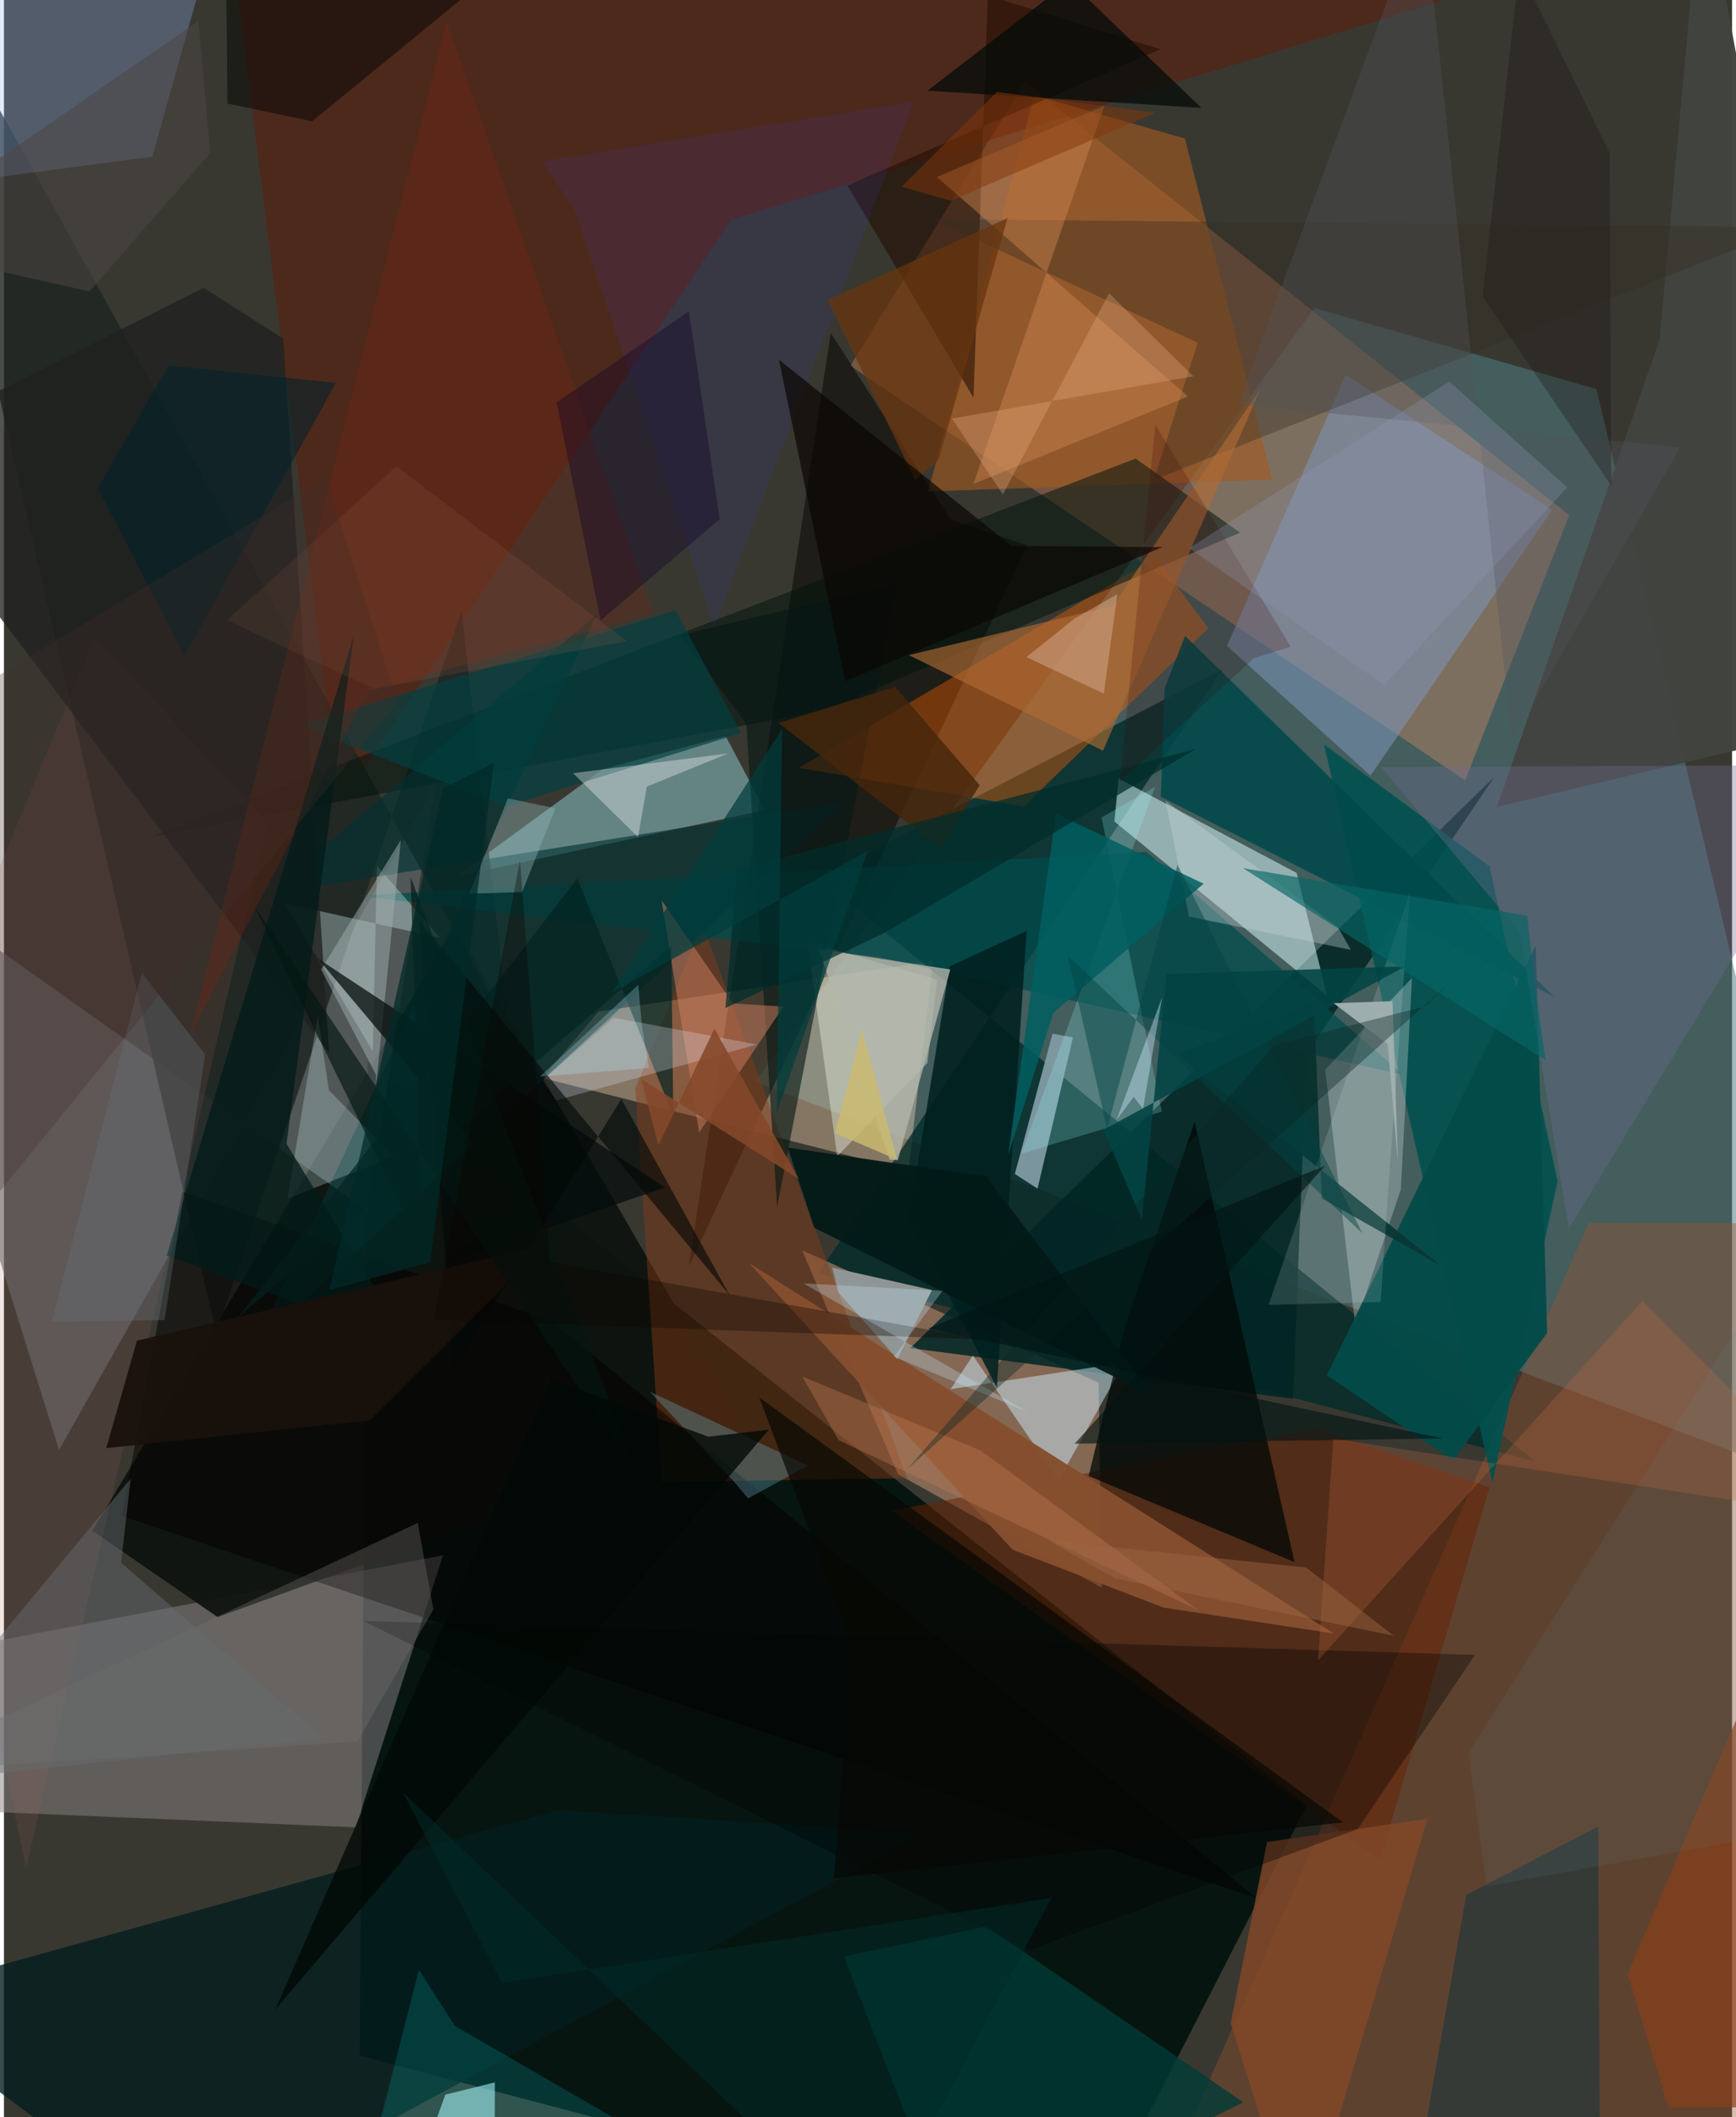 <svg xmlns="http://www.w3.org/2000/svg" width="228" height="278" viewBox="0 0 836 1024"><path fill="#383831" d="M0 0h836v1024H0z"/><path fill="#507e84" fill-opacity=".533" d="M770.4 188.19L898 725.4 363.316 523.254l270.637-374.281z"/><path fill="#03120f" fill-opacity=".914" d="M172.101 994.268L521.171 1086 630.29 873.215 175.887 513.018z"/><path fill="#ff9766" fill-opacity=".306" d="M757.246 249.155L493.988 39.591l-84.529 137.318L706.87 377.452z"/><path fill="#ffdab5" fill-opacity=".38" d="M437.515 566.218l-177.02-44.864 27.136-32.076 161.878-24.524z"/><path fill="#002b29" fill-opacity=".773" d="M394.05 615.792l346.737 91.073L394.295 424.87l195.232-101.104z"/><path fill="#b1846a" fill-opacity=".627" d="M432.533 713.034l98.542 54.922-1.509-99.212-143.448-64.005z"/><path fill="#878186" fill-opacity=".502" d="M212.392 752.236l-266.703 51.21-7.342 70.517 231.81 9.856z"/><path fill="#9d5431" fill-opacity=".384" d="M766.666 591.452l131.334.272v491.258L547.799 1086z"/><path fill="#002624" fill-opacity=".859" d="M438.488 652.01l185.092 24.548 6.612-166.939 90.93-134.014z"/><path fill="#0d130f" fill-opacity=".922" d="M42.759 740.36l60.588 41.764 255.02-92.31L218.32 447.833z"/><path fill="#dbfbfd" fill-opacity=".522" d="M537.193 397.318l102.88 84.248-14.686-59.35-86.128-45.627z"/><path fill="#82b6ba" fill-opacity=".604" d="M368.06 391.788l-149.572 32.25 71.172-51.985 59.505-16z"/><path fill="#080600" fill-opacity=".533" d="M457.826 251.12l-57.84-90.128-68.681 451.601L495.03 263.817z"/><path fill="#fc6300" fill-opacity=".38" d="M557.315 269.768l25.279 34.088-89.288 86.19-108.739-18.679z"/><path fill="#005150" fill-opacity=".902" d="M751.576 571.294l-32.884-152.31-80.05-58.908 81.43 357.102z"/><path fill="#626c70" fill-opacity=".6" d="M208.672 379.34L26.642 701.307-62 417.293 175.692 585.47z"/><path fill="#691600" fill-opacity=".435" d="M351.744 106.336l-189.44 283.015L105.573-62H898z"/><path fill="#7f95ba" fill-opacity=".549" d="M748.925 246.65l-99.816-65.396-57.423 131.136 69.45 62.75z"/><path fill="#1d2422" fill-opacity=".812" d="M102.678 644.744L221.41 295.47l22.726 201.577-301.625-543.79z"/><path fill="#6a2100" fill-opacity=".498" d="M665.767 899.568l52.886-180.165-83.361-28.5-205.765 39.796z"/><path fill="#031e1e" fill-opacity=".792" d="M445.072 886.52L87.91 1078.826-62 967.24l330.073-91.664z"/><path fill="#97bbfd" fill-opacity=".282" d="M109.249-58.012L-39.82-55.75-62 93.435 71.767 75.793z"/><path fill="#8a3b16" fill-opacity=".447" d="M305.432 526.607l32.38-79.81 99.133 268.148-118.793 1.87z"/><path fill="#a15a21" fill-opacity=".627" d="M613.56 231.95L571.318 67.02l-72.91-20.93-51.263 191.587z"/><path fill="#00130d" fill-opacity=".525" d="M397.48 343.44L71.35 404.78 547.466 221.8l50.52 35.823z"/><path fill="#004c4c" fill-opacity=".718" d="M677.148 519.924l-253.545-56.879-252.753-29.863 381.783-21.138z"/><path fill="#7f99a2" fill-opacity=".969" d="M489.042 567.791l18.223-67.846 9.887 1.848-17.132 73.126z"/><path fill="#ceeffe" fill-opacity=".486" d="M457.975 671.89l84.03-12.883-31.832 57.005-41.42-60.358z"/><path fill="#e7eceb" fill-opacity=".302" d="M639.175 517.331l41.997-44.34-5.386 102.208-22.042 65.921z"/><path fill="#020806" fill-opacity=".745" d="M542.594 640.792l33.429-98.334 48.325 213.09-99.626-41.662z"/><path fill="#00494b" fill-opacity=".867" d="M571.393 307.57l178.57 174.51-190.305-96.753 1.814-52.353z"/><path fill="#defeff" fill-opacity=".322" d="M210.999 453.619l-30.575-34.892-1.968 89.743-42.655-71.584z"/><path fill="#f7ffeb" fill-opacity=".369" d="M451.468 473.861l-4.72 40.257-43.642 45.139-14.36-103.681z"/><path fill="#003232" fill-opacity=".627" d="M128.124 432.31l158.784-135.372L121.173 651.01l285.083-263.125z"/><path fill="#864f2f" fill-opacity=".973" d="M487.945 749.553L360.332 610.809 643.36 790.087l-82.414-12.567z"/><path fill="#003b36" fill-opacity=".788" d="M599.575 1016.807L460.647 1086l-54.25-139.678 68.98-14.582z"/><path fill="#220e00" fill-opacity=".569" d="M469.034 192.338l6.96-194.516 83.444 26.012L408.02 89.717z"/><path fill="#050100" fill-opacity=".522" d="M56.906 733.156l549.186 184.988L264.989 639.05 86.293 576.344z"/><path fill="#034b49" fill-opacity=".953" d="M746.573 644.687l-5.588-187.355-100.99 207.857 61.027 41.222z"/><path fill="#c3f9fd" fill-opacity=".565" d="M237.23 1082.408L187.402 1086l26.113-72.9 23.963-5.92z"/><path fill="#1d3539" fill-opacity=".612" d="M707.405 916.465l63.831-33.03.782 145.818L677.643 1086z"/><path fill="#051814" fill-opacity=".612" d="M432.041 282.301l-58.019 301.657-14.894-233.906-32.057-42.925z"/><path fill="#424440" fill-opacity=".98" d="M898 348.697L821.61-62l-20.714 226.473-78.659 225.797z"/><path fill="#342b1f" fill-opacity=".373" d="M556.27 232.121l21.184-66.34-128.218-59.787 415.261 3.856z"/><path fill="#8f9695" fill-opacity=".992" d="M448.945 623.926l-48.27-10.844 3.093 12.05 28.454 32.223z"/><path fill="#cd854d" fill-opacity=".463" d="M451.363 85.609l81.05-34.546-63.428 183.024 103.79-42.353z"/><path fill="#6f6d92" fill-opacity=".361" d="M757.102 594.306l-23.794-143.512-67.136-79.8 226.575-.942z"/><path fill="#af6b34" fill-opacity=".635" d="M536.537 292.937L607.917 188l-76.216 175.08-93.93-46.228z"/><path fill="#004041" fill-opacity=".675" d="M324.993 295.21l-182 55.738 100.015 39.023 113.609-35.397z"/><path fill="#ac5e56" fill-opacity=".153" d="M43.8 308.262l83.68 89.297L10.81 903.182-62 563.916z"/><path fill="#00201f" fill-opacity=".871" d="M457.518 467.415l37.21-17.173-14.408 220.86-42.604-81.57z"/><path fill="#1f2120" fill-opacity=".773" d="M135.14 163.82l-38.492-24.647L-62 219.08l219.284 290.242z"/><path fill="#824727" fill-opacity=".824" d="M593.426 978.567L627.374 1086l61.275-206.299-77.576 11.198z"/><path fill="#d28061" fill-opacity=".498" d="M336.322 547.7l40.766-60.843-24.445-1.515-34.52-49.974z"/><path fill="#77250f" fill-opacity=".333" d="M214.18 10.548L89.757 501.314l86.455-167.23 138.075-37.3z"/><path fill-opacity=".345" d="M654.873 884.68l-158.862 58.562-322.249-159.275 537.919 16.43z"/><path fill="#9bfeff" fill-opacity=".212" d="M560.13 537.657l-29.17-142.266 25.929-14.866-64.639 177.404z"/><path fill="#3d34ce" fill-opacity=".122" d="M439.967 49.223L343.642 302.96l-67.638-201.483-15.629-23.38z"/><path fill="#a0aeae" fill-opacity=".494" d="M180.024 519.908l-26.6-51.015 38.61-62.674-12.145 120.185z"/><path fill="#c26c43" fill-opacity=".267" d="M635.71 803.06l156.958-173.858L898 735.087l-254.879-39.28z"/><path fill="#68340d" fill-opacity=".733" d="M485.528 105.439l-33.39 117.007-11.32 9.69-42.321-87.067z"/><path fill="#030d0c" fill-opacity=".733" d="M249.966 580.252l-36.74 30.662 106.632-36.567L151.892 463.64z"/><path fill="#92b9bb" fill-opacity=".392" d="M243.83 386.126l-18.808 46.116 25.658-.785 16.067-40.49z"/><path fill="#050b09" fill-opacity=".749" d="M460.267-62l108.47 11.896-121.953 93.971 132.536 8.336z"/><path fill="#fdfbfd" fill-opacity=".353" d="M306.727 404.829l-31.418-30.864 75.004-9.533-39.318 16.028z"/><path fill="#080806" fill-opacity=".541" d="M108.13 50.088l-.563-57.596L296.577-62l-147.5 120.67z"/><path fill="#88401b" fill-opacity=".698" d="M785.526 954.686l55.896-130.868L898 1019.106l-92.68.185z"/><path fill="#093836" fill-opacity=".969" d="M567.245 510.077l128.182 102.297-57.88-32.777-3.866-94.703z"/><path fill="#daffff" fill-opacity=".235" d="M151.791 491.216l-14.599 88.539 51.388-20.476-31.38-31.952z"/><path fill="#022320" fill-opacity=".694" d="M323.801 539.661l-.978-82.06-209.398 179.382L277.394 424.86z"/><path fill="#63a1b7" fill-opacity=".353" d="M312.497 673.152l76.542 35.709L360 724.697l-6.957-8.198z"/><path fill="#edfcfa" fill-opacity=".141" d="M666.034 629.715l3.477-52.109L680.2 431.867l-68.436 199.261z"/><path fill="#e4eeff" fill-opacity=".255" d="M267.046 532.262l-6.346-9.837 34.228-30.224 69.38 12.969z"/><path fill="#0b0703" fill-opacity=".694" d="M487.485 264.07l-112.577-90.121 32.02 155.564 153.48-64.893z"/><path fill="#021a18" fill-opacity=".949" d="M379.202 555.062l95.996 13.99L556.2 675.34l-164.205-81.463z"/><path fill="#77726f" fill-opacity=".349" d="M200.17 736.611l-258.809 120.91 229.604-15.178 36.777-63.912z"/><path fill="#021b18" fill-opacity=".753" d="M169.282 307.08l-32.589 246.175 59.594 96.999L78.72 607.287z"/><path fill="#cad9db" fill-opacity=".353" d="M651.55 459.395l-78.263-16.096-11.389-56.067 83.388 61.085z"/><path fill="#0ff" fill-opacity=".141" d="M218.127 979.861l-17.4-27.094L166.674 1086l229.268-3.287z"/><path fill="#005e60" fill-opacity=".843" d="M508.904 393.469l-23.077 165.066 21.861-68.686 72.667-62.427z"/><path fill="#46260b" fill-opacity=".82" d="M431.17 332.199l-56.508 17.499 78.453 60.611 18.927-30.53z"/><path fill="#b3b7ac" fill-opacity=".78" d="M457.809 468.912l-63.587-9.785L428.475 560.9l3.965.22z"/><path fill="#55545c" fill-opacity=".337" d="M810.92 216.297l-81.49 142.137-42.723-405.583-89.668 242.745z"/><path fill="#030907" fill-opacity=".624" d="M200.814 445.191L351.1 626.525l-52.414-94.976-80.998 130.573z"/><path fill="#d9b398" fill-opacity=".467" d="M532.076 335.494l-37.446-17.655 23.323-18.689 20.68-11.752z"/><path fill="#100028" fill-opacity=".365" d="M288.608 300.145l57.627-49.05-14.855-100.5-64.008 44.05z"/><path fill="#e3ab82" fill-opacity=".325" d="M458.592 202.44l116.806-20.417-40.777-40.202-51.34 97.301z"/><path fill="#676c70" fill-opacity=".463" d="M154.369 840.657L56.63 755.804l4.672-40.616L-62 864.104z"/><path fill="#034444" fill-opacity=".886" d="M562.386 471.074L550.515 589.98l-18.632-43.56 145.998-79.017z"/><path fill="#056566" fill-opacity=".651" d="M745.835 512.857l-146.452-92.962 137.568 22.957 3.536 33.409z"/><path fill="#002c2b" fill-opacity=".725" d="M425.319 451.549l-76.289 35.974 5.62-66.997 221.96-58.244z"/><path fill="#3a0200" fill-opacity=".2" d="M556.982 205.38l-17.15 172.855 64.83-59.904 17.844-5.554z"/><path fill="#67717a" fill-opacity=".345" d="M77.724 638.472l-54.478.807 43.48-168.755 30.607 39.514z"/><path fill="#8c98b1" fill-opacity=".278" d="M667.674 331.325l-94.226-66.234 125.737-80.582 57.079 51.218z"/><path fill="#19110b" fill-opacity=".933" d="M64.331 648.435l-14.837 51.978 127.446-13.407 85.095-84.86z"/><path fill="#c27b54" fill-opacity=".357" d="M403.77 696.548l-17.543-30.77 86.198 35.774 105.39 77.22z"/><path fill="#031612" fill-opacity=".647" d="M196.695 424.12l6.08 181.205-81.98-167.723 185.963 276.442z"/><path fill="#caba6e" fill-opacity=".839" d="M415.1 498.014l16.919 62.843-30.007-12.86 8.948-33.966z"/><path fill="#608892" fill-opacity=".118" d="M867.267 596.487L898 879.55l-180.715 32.834-8.79-64.54z"/><path fill="#4e4744" fill-opacity=".545" d="M94.072 10.156l5.677 63.896-58.37 66.908L-62 117.798z"/><path fill="#985f49" fill-opacity=".188" d="M179.098 333.228l-71.144-33.2 81.915-74.505 111.386 84.566z"/><path fill="#000805" fill-opacity=".773" d="M370.046 691.465L131.206 972.04l133.632-305.1 75.939 27.96z"/><path fill="#013d3c" fill-opacity=".714" d="M373.837 538.442l44.017-126.898-123.549 68.397 82.171-127.353z"/><path fill="#01222b" fill-opacity=".549" d="M79.538 176.71l-34.112 59.38 41.904 81.303L160.622 185.2z"/><path fill="#0e0300" fill-opacity=".341" d="M264.146 610.387l209.71 37.489-265.852-9.538 41.654-222.326z"/><path fill="#044" fill-opacity=".467" d="M567.714 418.23l89.46 178.273-142.491-134.222 18.974 83.715z"/><path fill="#c5e8fa" fill-opacity=".29" d="M386.757 620.72l67.303 3.616-23.583 31.875 64.59 26.571z"/><path fill="#85482a" fill-opacity=".878" d="M343.698 497.539l-27.092 56.415-8.315-32.067 76.206 48.304z"/><path fill="#070804" fill-opacity=".694" d="M365.45 675.942l282.308 205.492-246.26 27.029 8.814-112.765z"/><path fill="#1f1413" fill-opacity=".318" d="M776.799 74l-43.727-89.487-17.713 158.855 62.224 91.56z"/><path fill="#9c6644" fill-opacity=".475" d="M537.486 763.404l-32.159-18.352 124.603 13.117 42.413 33z"/><path fill="#432d2a" fill-opacity=".294" d="M190.36 339.585L-52.544 638.47-62 362.556l217.767-131.384z"/><path fill="#d2ecff" fill-opacity=".404" d="M551.015 536.283l9.292-54.027-22.13 59.533 8.341-11.293z"/><path fill="#9faeae" fill-opacity=".996" d="M643.222 485.21l28.529-.994 2.62 78.372-4.95-57.556z"/><path fill="#84370a" fill-opacity=".502" d="M480.394 44.446l76.54 10.087-98.85 42.515-23.843-6.717z"/><path fill="#092826" fill-opacity=".392" d="M437.387 710.204l261.192-234.11-10.812 10.547-73.293 18.845z"/><path fill="#b4e7ff" fill-opacity=".271" d="M312.066 516.55l-52.7 4.086 47.48-44.297 1.817 20.324z"/><path fill="#002b29" fill-opacity=".522" d="M419.597 1082.818L506.804 917.9l-265.875 41.177-47.909-92.15z"/><path fill="#002a28" fill-opacity=".733" d="M236.977 369.06l-30.751 241.385-48.8 13.481 55.02-242.72z"/><path fill="#001513" fill-opacity=".612" d="M639.268 563.714l-192.236 78.883 249.096 53.118-178.148 2.548z"/></svg>
